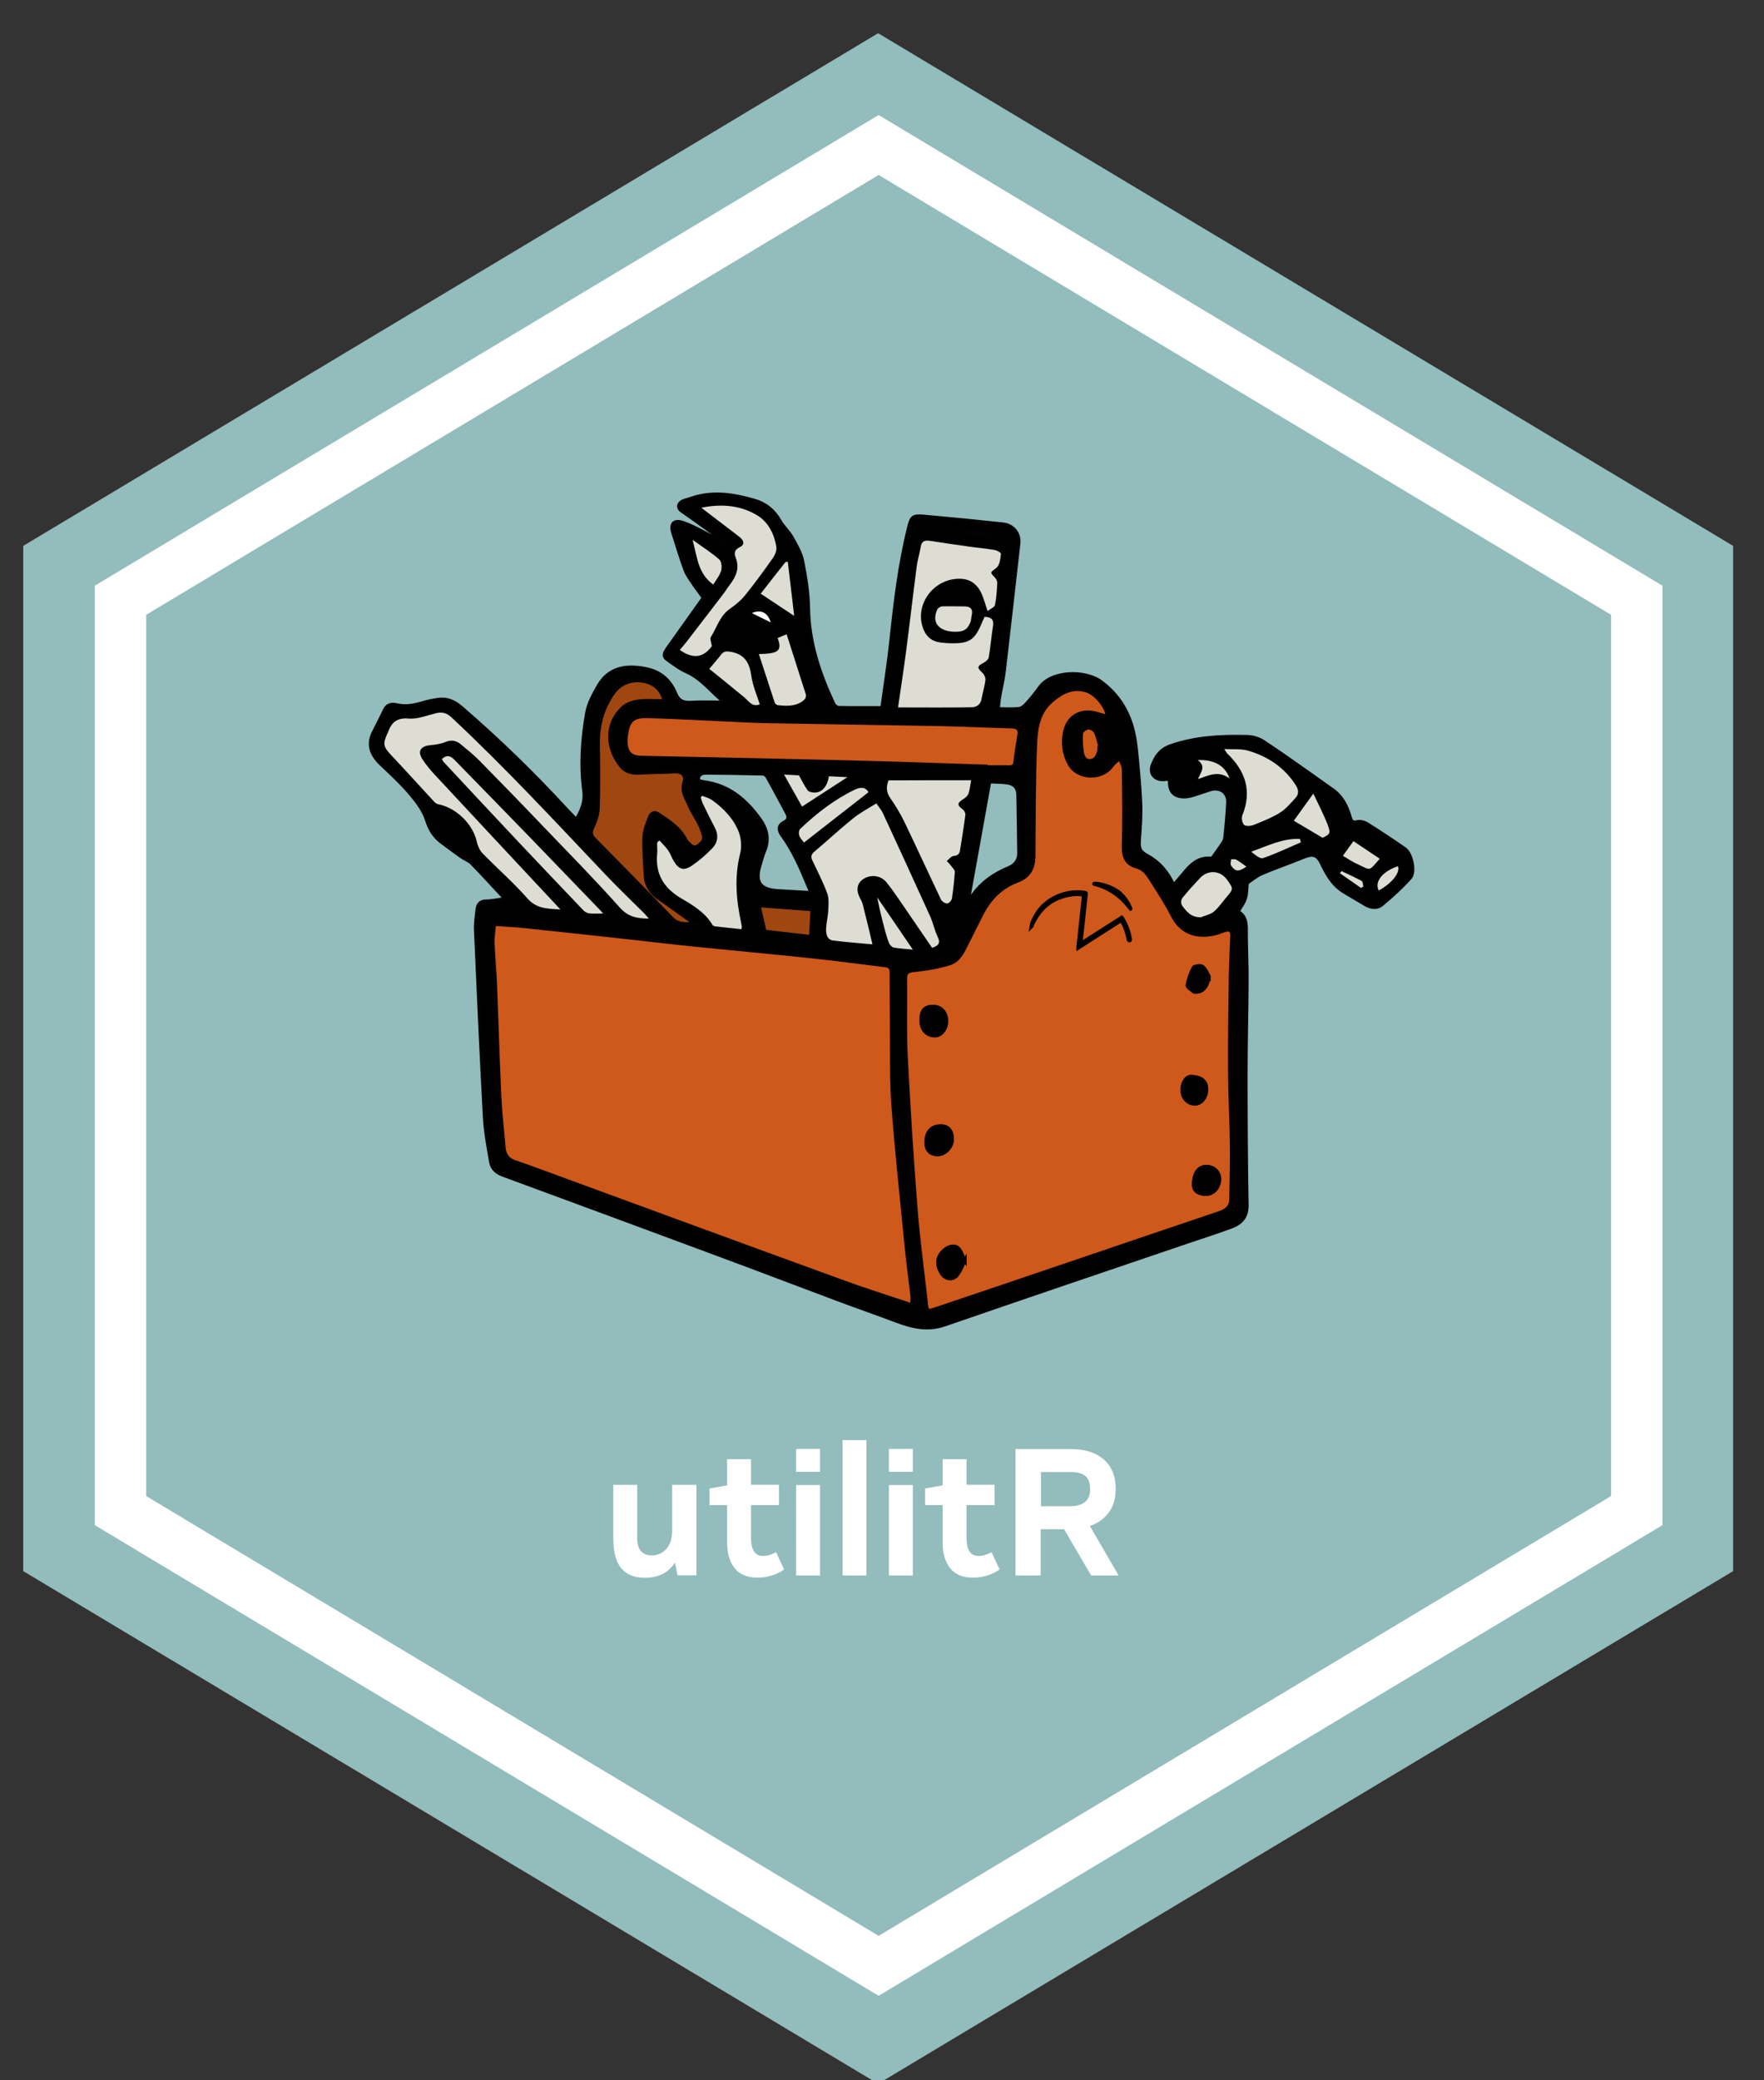 <?xml version="1.0" encoding="UTF-8" standalone="no"?>
<svg
   xmlns:dc="http://purl.org/dc/elements/1.1/"
   xmlns:cc="http://creativecommons.org/ns#"
   xmlns:rdf="http://www.w3.org/1999/02/22-rdf-syntax-ns#"
   xmlns:svg="http://www.w3.org/2000/svg"
   xmlns="http://www.w3.org/2000/svg"
   xmlns:sodipodi="http://sodipodi.sourceforge.net/DTD/sodipodi-0.dtd"
   xmlns:inkscape="http://www.inkscape.org/namespaces/inkscape"
   version="1.1"
   id="Calque_1"
   x="0px"
   y="0px"
   viewBox="0 0 137.28 161.89"
   xml:space="preserve"
   sodipodi:docname="logo-utilitR.svg"
   width="137.28"
   height="161.89"
   inkscape:version="1.0.1 (3bc2e813f5, 2020-09-07)"><rect x="0" y="0" width="137.28" height="161.89" fill="#333333" stroke="none"/><defs
   id="defs129" /><sodipodi:namedview
   pagecolor="#ffffff"
   bordercolor="#666666"
   borderopacity="1"
   objecttolerance="10"
   gridtolerance="10"
   guidetolerance="10"
   inkscape:pageopacity="0"
   inkscape:pageshadow="2"
   inkscape:window-width="1920"
   inkscape:window-height="1017"
   id="namedview127"
   showgrid="false"
   inkscape:zoom="1.4278368"
   inkscape:cx="37.127795"
   inkscape:cy="146.70211"
   inkscape:window-x="-8"
   inkscape:window-y="-8"
   inkscape:window-maximized="1"
   inkscape:current-layer="Calque_1" />
<style
   type="text/css"
   id="style2">
	.st0{fill:#93BCBC;}
	.st1{fill:none;stroke:#FFFFFF;stroke-width:4;stroke-miterlimit:10;}
	.st2{stroke:#020203;stroke-width:0.25;stroke-miterlimit:10;}
	.st3{fill:#CF581B;stroke:#020203;stroke-width:0.25;stroke-miterlimit:10;}
	.st4{fill:#DDDDD3;}
	.st5{fill:#A04611;stroke:#020203;stroke-width:0.25;stroke-miterlimit:10;}
	.st6{fill:#FFFFFF;stroke:#020203;stroke-width:0.25;stroke-miterlimit:10;}
	.st7{stroke:#000000;stroke-width:0.3;stroke-miterlimit:10;}
	.st8{stroke:#020203;stroke-width:0.2;stroke-miterlimit:10;}
	.st9{fill:none;}
	.st10{fill:#FFFFFF;}
</style>
<g
   id="g112"
   transform="translate(-225.882,-332.775)">
	<polygon
   class="st0"
   points="294.22,335.36 227.69,375.26 227.69,455.05 294.22,494.95 360.76,455.05 360.76,375.26 "
   id="polygon4" />
	<polygon
   class="st1"
   points="235.26,450.34 235.26,379.49 294.26,344.06 353.26,379.49 353.26,450.34 294.26,485.77 "
   id="polygon6" />
	<g
   id="g86">
		<path
   class="st2"
   d="m 317.21,401.64 c 0.94,-0.93 1.5,-2.25 2.99,-2.06 0.27,-0.38 0.5,-0.68 0.71,-1 0.12,-0.18 0.27,-0.37 0.29,-0.57 0.1,-0.93 0.19,-1.86 0.23,-2.8 0.03,-0.77 -0.62,-1.21 -1.38,-0.97 -0.43,0.14 -0.86,0.29 -1.3,0.43 -0.17,0.05 -0.34,0.09 -0.51,0.11 -0.96,0.08 -1.41,-0.37 -1.33,-1.34 -0.1,0 -0.2,-0.03 -0.3,-0.01 -0.81,0.13 -1.33,-0.41 -1.03,-1.16 0.25,-0.63 0.6,-1.17 1.4,-1.45 1.96,-0.68 3.96,-0.77 5.99,-0.72 0.42,0.01 0.89,0.16 1.23,0.38 1.31,0.86 2.58,1.77 3.86,2.67 0.5,0.35 0.98,0.71 1.49,1.06 0.78,0.53 1.16,1.31 1.4,2.15 0.09,0.32 0.18,0.46 0.57,0.37 0.23,-0.05 0.54,0.03 0.74,0.15 1,0.63 1.99,1.28 2.96,1.96 0.51,0.36 0.83,1.78 0.42,2.25 -0.67,0.75 -1.43,1.44 -2.21,2.09 -0.37,0.31 -0.86,0.26 -1.29,0 -0.54,-0.32 -1.08,-0.64 -1.62,-0.96 -0.91,-0.53 -1.38,-1.38 -1.8,-2.26 -0.35,-0.72 -0.7,-0.75 -1.44,-0.45 -1.05,0.43 -2.13,0.8 -3.17,1.24 -0.41,0.17 -0.76,0.47 -1.13,0.72 -0.04,0.03 -0.04,0.12 -0.05,0.19 -0.07,1.09 -0.07,1.09 -0.7,2.05 0.73,0.43 0.64,1.15 0.64,1.84 0.01,1.19 0.07,2.38 0.06,3.57 -0.01,2.43 -0.08,4.87 -0.08,7.3 0,3.39 0.02,6.77 0.08,10.16 0.01,0.9 -0.44,1.4 -1.23,1.69 -1.15,0.42 -2.32,0.8 -3.48,1.19 -6.27,2.13 -12.55,4.26 -18.81,6.42 -1.33,0.46 -2.54,0.18 -3.77,-0.29 -1.6,-0.6 -3.21,-1.16 -4.8,-1.76 -3.03,-1.13 -6.05,-2.29 -9.08,-3.41 -5.57,-2.07 -11.14,-4.13 -16.71,-6.18 -0.53,-0.19 -0.89,-0.5 -0.98,-1.03 -0.19,-1.14 -0.42,-2.28 -0.48,-3.43 -0.27,-4.87 -0.48,-9.75 -0.7,-14.63 -0.02,-0.52 0.06,-1.05 0.12,-1.58 0.05,-0.41 0.23,-0.68 0.75,-0.67 0.43,0 0.87,-0.11 1.41,-0.18 -0.17,-0.19 -0.28,-0.31 -0.39,-0.42 -0.73,-0.78 -1.45,-1.58 -2.2,-2.34 -0.22,-0.22 -0.56,-0.33 -0.82,-0.52 -0.51,-0.36 -1.01,-0.74 -1.51,-1.11 -0.61,-0.45 -0.94,-1.01 -1.17,-1.74 -0.24,-0.75 -0.77,-1.45 -1.3,-2.07 -0.68,-0.8 -1.46,-1.52 -2.23,-2.25 -0.78,-0.74 -1.11,-1.55 -0.58,-2.56 0.3,-0.57 0.58,-1.16 0.87,-1.74 0.19,-0.38 0.56,-0.42 0.91,-0.34 0.76,0.18 1.46,0.01 2.17,-0.2 0.35,-0.1 0.71,-0.17 1.08,-0.22 0.71,-0.1 1.28,0.18 1.81,0.64 2.91,2.51 5.65,5.18 8.24,8 0.21,0.23 0.43,0.44 0.68,0.7 0.43,-0.73 0.7,-1.41 0.59,-2.22 -0.27,-2.04 -0.13,-4.08 0.23,-6.09 0.13,-0.73 0.52,-1.44 0.9,-2.1 0.82,-1.41 2.15,-1.63 3.7,-1.32 1.16,0.23 1.9,0.91 2.32,1.94 0.22,0.54 0.57,0.72 1.17,0.68 0.86,-0.05 1.72,-0.01 2.6,-0.01 -0.97,-0.77 -1.71,-1.82 -2.93,-2.37 -0.54,-0.24 -1.03,-0.62 -1.52,-0.97 -0.37,-0.27 -0.16,-0.58 0.03,-0.86 0.84,-1.19 1.69,-2.38 2.54,-3.57 0.14,-0.19 0.28,-0.39 0.21,-0.43 -0.25,-0.35 -0.52,-0.69 -0.75,-1.04 -0.23,-0.34 -0.48,-0.68 -0.62,-1.05 -0.35,-0.94 -0.63,-1.91 -0.94,-2.86 -0.24,-0.72 0.05,-1.09 0.79,-0.83 0.88,0.31 1.69,0.8 2.53,1.22 0.21,0.11 0.38,0.27 0.57,0.4 0.04,-0.05 0.07,-0.09 0.11,-0.14 -1.11,-0.8 -2.22,-1.62 -3.35,-2.4 -0.26,-0.18 -0.31,-0.5 0.02,-0.71 0.21,-0.13 0.49,-0.17 0.74,-0.26 1.66,-0.58 3.31,-0.31 4.93,0.16 0.87,0.25 1.53,0.79 1.98,1.59 0.25,0.45 0.68,0.82 0.93,1.27 0.33,0.59 0.7,1.21 0.83,1.85 0.24,1.21 0.44,2.45 0.46,3.69 0.04,2.65 0.86,5.07 1.97,7.44 0.06,0.12 0.24,0.27 0.37,0.28 1.11,0.02 2.21,0.01 3.38,0.01 0.24,-1.79 0.52,-3.5 0.7,-5.22 0.31,-2.96 0.66,-5.91 1.38,-8.81 0.21,-0.86 0.33,-0.94 1.24,-0.86 2.03,0.18 4.07,0.38 6.1,0.6 0.79,0.08 1.31,0.75 1.23,1.49 -0.38,3.33 -0.75,6.66 -1.14,9.99 -0.08,0.67 -0.25,1.34 -0.36,2.01 -0.05,0.26 -0.06,0.53 -0.1,0.89 0.58,0 1.11,0.04 1.62,-0.02 0.21,-0.02 0.43,-0.22 0.58,-0.39 0.36,-0.4 0.7,-0.81 1.01,-1.25 0.93,-1.32 3.57,-1.36 4.8,-0.44 1.74,1.29 2.49,3.04 2.71,5.05 0.16,1.45 0.29,2.91 0.36,4.37 0.04,0.95 -0.03,1.9 -0.1,2.85 -0.05,0.68 0.02,0.93 0.63,1.26 0.91,0.5 1.57,1.25 2.03,2.27 z m -5.17,-13.12 c 0.02,-0.6 -0.79,-1.67 -1.54,-1.93 -1.09,-0.38 -1.96,0.07 -2.74,0.73 -1.05,0.88 -1.25,2.13 -1.3,3.33 -0.12,2.92 -0.11,5.84 -0.13,8.76 -0.01,0.93 -0.33,1.6 -1.29,1.96 -1.28,0.48 -2.15,1.39 -2.75,2.56 -0.39,0.76 -0.77,1.53 -1.15,2.29 -0.32,0.64 -0.63,1.35 -1.37,1.58 -0.88,0.27 -1.81,0.43 -2.73,0.52 -0.52,0.05 -0.7,0.16 -0.7,0.67 0.03,1.99 -0.05,3.98 0.05,5.97 0.2,3.95 0.45,7.9 0.76,11.85 0.19,2.45 0.53,4.89 0.8,7.34 0.08,0.73 0.07,0.74 0.81,0.48 3.56,-1.2 7.12,-2.41 10.68,-3.61 3.77,-1.28 7.54,-2.57 11.32,-3.84 0.54,-0.18 0.89,-0.46 0.9,-1.04 0.02,-1.39 0.07,-2.79 0.05,-4.18 -0.02,-1.87 -0.13,-3.74 -0.14,-5.61 -0.02,-2.45 0.02,-4.9 0.05,-7.34 0.02,-1.13 0.07,-2.27 0.12,-3.4 0.02,-0.37 -0.14,-0.51 -0.51,-0.41 -0.18,0.05 -0.36,0.13 -0.54,0.19 -1.41,0.43 -2.82,0.19 -3.58,-1.33 -0.48,-0.95 -1.06,-1.85 -1.64,-2.75 -0.27,-0.43 -0.54,-0.88 -1.13,-1.04 -0.8,-0.22 -1.07,-0.76 -1.04,-1.57 0.05,-2.01 0.03,-4.02 0,-6.02 0,-0.29 -0.19,-0.57 -0.29,-0.86 -0.2,0.19 -0.43,0.35 -0.59,0.57 -0.78,1.11 -2.67,1.05 -3.33,-0.12 -0.41,-0.73 -0.52,-1.52 -0.4,-2.32 0.15,-1.05 0.81,-1.7 1.81,-1.74 0.52,-0.04 1.04,0.19 1.54,0.31 z m -15.21,45.81 c 0.01,-0.25 0.04,-0.4 0.03,-0.55 -0.15,-1.35 -0.34,-2.7 -0.47,-4.05 -0.36,-3.61 -0.74,-7.23 -1.02,-10.85 -0.14,-1.86 -0.1,-3.74 -0.12,-5.61 -0.02,-1.56 -0.01,-3.13 -0.02,-4.69 0,-0.29 0,-0.58 -0.43,-0.63 -1.99,-0.23 -3.98,-0.5 -5.97,-0.72 -2.95,-0.31 -5.91,-0.58 -8.87,-0.88 -1.96,-0.2 -3.91,-0.44 -5.87,-0.65 -2.48,-0.27 -4.96,-0.54 -7.45,-0.8 -0.75,-0.08 -1.49,-0.11 -2.29,-0.17 -0.04,0.56 -0.13,1.03 -0.11,1.5 0.04,1.09 0.15,2.17 0.19,3.26 0.12,2.92 0.21,5.84 0.34,8.77 0.06,1.27 0.21,2.54 0.32,3.81 0.04,0.54 0.27,0.94 0.82,1.13 0.53,0.18 1.05,0.37 1.58,0.56 7.99,2.93 15.98,5.86 23.97,8.78 1.75,0.62 3.52,1.17 5.37,1.79 z m 5.8,-41.92 c 0,0.02 0,0.03 0,0.05 0.58,0 1.16,-0.01 1.74,0 0.29,0.01 0.46,-0.05 0.5,-0.37 0.08,-0.71 0.19,-1.41 0.31,-2.11 0.08,-0.47 -0.12,-0.62 -0.6,-0.64 -1.85,-0.04 -3.69,-0.14 -5.54,-0.18 -4.38,-0.09 -8.77,-0.15 -13.15,-0.22 -0.84,-0.01 -1.68,-0.06 -2.52,-0.09 -2.32,-0.1 -4.64,-0.23 -6.96,-0.31 -1.29,-0.04 -1.63,0.28 -1.79,1.53 -0.03,0.2 -0.03,0.41 -0.01,0.61 0.07,0.73 0.43,1.02 1.19,1.04 5.79,0.13 11.59,0.25 17.38,0.39 3.15,0.08 6.3,0.2 9.45,0.3 z m -0.13,-11.63 c -0.04,0.11 -0.08,0.21 -0.11,0.3 -0.61,1.54 -1.02,1.8 -2.71,1.74 -0.21,-0.01 -0.42,-0.03 -0.63,-0.06 -0.56,-0.08 -0.97,-0.38 -1.21,-0.88 -0.86,-1.82 0.54,-3.98 2.6,-4.07 0.88,-0.04 1.46,0.34 1.81,1.05 0.21,0.42 0.32,0.89 0.52,1.46 0.21,-0.17 0.53,-0.28 0.57,-0.46 0.12,-0.56 0.15,-1.15 0.18,-1.72 0.01,-0.13 -0.07,-0.3 -0.16,-0.4 -0.45,-0.47 -0.39,-0.4 0.1,-0.79 0.26,-0.21 0.29,-0.7 0.35,-1.08 0.01,-0.08 -0.31,-0.27 -0.49,-0.3 -0.68,-0.11 -1.36,-0.17 -2.04,-0.27 -0.99,-0.14 -1.98,-0.29 -2.98,-0.44 -0.38,-0.06 -0.65,0.01 -0.73,0.44 -0.08,0.5 -0.25,0.99 -0.31,1.5 -0.29,2.21 -0.54,4.42 -0.83,6.63 -0.19,1.45 -0.41,2.89 -0.63,4.39 1.91,0 3.81,0.01 5.71,-0.01 0.36,-0.01 0.7,-0.18 0.78,-0.62 0.09,-0.5 0.25,-0.99 0.31,-1.5 0.02,-0.19 -0.1,-0.45 -0.25,-0.58 -0.41,-0.36 -0.4,-0.51 0.1,-0.76 0.17,-0.09 0.38,-0.27 0.41,-0.43 0.14,-0.8 0.2,-1.62 0.33,-2.43 0.05,-0.47 -0.14,-0.69 -0.69,-0.71 z m -24.94,6.54 c -0.21,-1.12 -1.29,-1.7 -2.41,-1.52 -1.12,0.18 -1.6,0.99 -2,1.77 -0.5,0.98 -0.7,2.08 -0.68,3.21 0.03,1.65 0.04,3.3 -0.01,4.95 -0.02,0.49 -0.2,1.01 -0.42,1.46 -0.19,0.39 -0.13,0.64 0.15,0.92 2,2.03 4.02,4.05 5.98,6.12 0.49,0.51 1.01,0.47 1.74,0.44 -0.26,-0.19 -0.42,-0.32 -0.58,-0.43 -0.69,-0.5 -1.38,-1 -2.08,-1.48 -0.64,-0.44 -1.07,-1 -1.11,-1.76 -0.06,-1.02 -0.14,-2.04 -0.11,-3.05 0.02,-0.53 0.23,-1.06 0.43,-1.56 0.09,-0.25 0.33,-0.48 0.67,-0.25 0.83,0.55 1.67,1.08 2.14,1.99 0.08,0.16 0.24,0.29 0.37,0.43 0.2,0.2 0.42,0.2 0.65,0.02 0.48,-0.38 0.47,-0.62 0.15,-1.4 -0.24,-0.59 -0.65,-1.11 -0.89,-1.7 -0.23,-0.56 -0.64,-1.06 -0.4,-1.8 0.16,-0.49 -0.11,-0.86 -0.74,-0.82 -0.91,0.06 -1.83,0.05 -2.74,0.1 -0.58,0.03 -1.08,-0.08 -1.45,-0.55 -1.11,-1.39 -1.23,-3.24 0.17,-4.56 0.3,-0.28 0.79,-0.44 1.21,-0.49 0.61,-0.1 1.27,-0.04 1.96,-0.04 z m -1.18,16.95 c -0.18,-0.19 -0.26,-0.29 -0.36,-0.39 -1,-1 -2.04,-1.98 -3.01,-3.01 -3.94,-4.15 -7.82,-8.35 -12.02,-12.27 -0.36,-0.34 -0.7,-0.44 -1.18,-0.32 -0.71,0.17 -1.45,0.47 -2.15,0.42 -0.96,-0.08 -1.36,0.34 -1.61,1.09 -0.01,0.03 -0.03,0.06 -0.05,0.09 -0.36,0.81 -0.3,1.02 0.32,1.68 1.12,1.19 2.22,2.41 3.33,3.61 0.09,0.09 0.21,0.18 0.33,0.2 1.39,0.27 2.69,1.54 2.98,2.88 0.07,0.33 0.22,0.69 0.45,0.93 1.16,1.19 2.42,2.29 3.51,3.53 0.7,0.8 1.55,0.77 2.55,0.85 -0.14,-0.16 -0.22,-0.25 -0.3,-0.33 -3.09,-3.31 -6.18,-6.61 -9.26,-9.93 -0.43,-0.47 -0.86,-0.95 -1.2,-1.48 -0.37,-0.59 -0.09,-0.98 0.63,-1.05 0.4,-0.04 0.81,-0.09 1.17,-0.24 0.47,-0.2 0.85,-0.13 1.21,0.17 0.48,0.4 0.98,0.79 1.41,1.23 1.64,1.66 3.26,3.34 4.88,5.03 2.05,2.13 4.12,4.24 6.09,6.45 0.65,0.71 1.33,0.85 2.28,0.86 z m 17.4,2 c -0.23,-0.95 -0.42,-1.77 -0.63,-2.59 -0.08,-0.31 -0.14,-0.64 -0.29,-0.91 -0.36,-0.63 -0.32,-1.19 0.16,-1.55 0.57,-0.42 1.4,-0.34 1.84,0.21 0.39,0.48 0.74,1 1.09,1.5 0.83,1.19 1.64,2.39 2.47,3.61 0.43,-0.14 0.69,-0.32 0.44,-0.84 -0.25,-0.52 -0.36,-1.1 -0.6,-1.63 -1.21,-2.68 -2.44,-5.34 -3.67,-8.01 -0.11,-0.24 -0.3,-0.45 -0.51,-0.76 -0.63,0.4 -1.27,0.73 -1.81,1.17 -1.02,0.83 -1.98,1.73 -2.99,2.57 -0.28,0.24 -0.31,0.43 -0.16,0.74 0.41,0.83 0.83,1.65 1.14,2.52 0.15,0.4 0.1,0.88 0.08,1.33 -0.03,0.51 -0.17,1.01 -0.17,1.51 0,0.34 0.08,0.77 0.54,0.83 1,0.13 1.99,0.2 3.07,0.3 z m 7.68,-12.77 c -2.18,0 -4.3,0 -6.42,0 -0.21,0.51 -0.17,0.92 0.12,1.35 0.4,0.6 0.79,1.21 1.1,1.85 0.97,2.02 1.9,4.05 2.86,6.07 0.07,0.15 0.31,0.31 0.48,0.31 0.13,0 0.34,-0.23 0.37,-0.38 0.11,-0.69 0.19,-1.38 0.23,-2.08 0.01,-0.14 -0.15,-0.29 -0.26,-0.43 -0.11,-0.15 -0.25,-0.28 -0.37,-0.42 0.18,-0.14 0.35,-0.37 0.54,-0.39 0.34,-0.04 0.45,-0.2 0.5,-0.47 0.14,-0.91 0.29,-1.81 0.41,-2.72 0.02,-0.14 -0.09,-0.35 -0.21,-0.44 -0.45,-0.32 -0.44,-0.49 0.06,-0.8 0.16,-0.1 0.33,-0.26 0.39,-0.42 0.1,-0.31 0.13,-0.65 0.2,-1.03 z m -24.25,4.69 c -0.05,0.04 -0.1,0.07 -0.15,0.11 -0.01,0.05 -0.04,0.1 -0.04,0.15 0,0.24 0.03,0.48 0.01,0.71 -0.17,1.59 0.47,2.72 1.9,3.55 0.9,0.52 1.84,1.08 2.39,2.04 0.03,0.06 0.14,0.11 0.22,0.12 0.67,0.08 1.35,0.15 2.04,0.22 0.02,-0.09 0.03,-0.14 0.03,-0.19 -0.01,-0.12 -0.03,-0.24 -0.06,-0.35 -0.38,-1.78 -0.52,-3.54 -0.07,-5.34 0.13,-0.52 0.09,-1.14 -0.09,-1.64 -0.38,-1.04 -1.15,-1.85 -2.07,-2.51 -0.23,-0.16 -0.53,-0.23 -0.8,-0.35 -0.03,0.05 -0.07,0.09 -0.1,0.14 0.05,0.16 0.09,0.32 0.16,0.47 0.3,0.61 0.59,1.22 0.91,1.82 0.33,0.61 0.27,1.2 -0.2,1.68 -0.47,0.48 -0.99,0.93 -1.54,1.31 -0.65,0.45 -1.05,0.32 -1.44,-0.35 -0.15,-0.27 -0.25,-0.57 -0.43,-0.82 -0.2,-0.27 -0.45,-0.51 -0.67,-0.77 z m 11.78,4.06 c -0.09,-0.23 -0.15,-0.38 -0.22,-0.53 -0.57,-1.37 -1.15,-2.73 -2.04,-3.95 -0.27,-0.37 -0.3,-0.76 0.16,-0.99 0.41,-0.21 0.37,-0.45 0.19,-0.78 -0.5,-0.92 -0.98,-1.84 -1.49,-2.75 -0.06,-0.11 -0.22,-0.24 -0.34,-0.24 -1.48,-0.04 -2.96,-0.06 -4.43,-0.07 -0.34,0 -0.62,0.14 -0.59,0.58 0.14,0.03 0.27,0.08 0.4,0.1 2.01,0.25 3.36,1.44 4.44,2.97 0.5,0.72 0.68,1.51 0.33,2.36 -0.16,0.39 -0.27,0.81 -0.39,1.21 -0.38,1.29 0.04,1.86 1.42,1.94 0.82,0.05 1.62,0.1 2.56,0.15 z m -8.53,-29.96 c 1.05,0.8 1.99,1.51 2.92,2.23 0.43,0.33 0.48,0.64 0.07,0.84 -0.44,0.21 -0.44,0.5 -0.31,0.83 0.31,0.78 0.04,1.42 -0.42,2.04 -0.21,0.28 -0.39,0.57 -0.6,0.84 -0.43,0.58 -0.88,1.15 -1.32,1.72 -0.51,0.66 -1.02,1.33 -1.53,1.99 -0.15,0.2 -0.32,0.39 -0.48,0.58 1.04,0.73 1.84,0.6 2.49,-0.3 -0.04,-0.28 -0.18,-0.57 -0.08,-0.71 0.48,-0.73 0.69,-1.64 1.48,-2.19 0.44,-0.31 0.87,-0.66 1.2,-1.07 0.75,-0.92 1.45,-1.89 2.13,-2.86 0.18,-0.25 0.33,-0.61 0.29,-0.89 -0.15,-0.97 -0.62,-1.91 -1.43,-2.42 -1.27,-0.78 -2.75,-0.97 -4.41,-0.63 z m 20.83,30.27 c 0.06,0.02 0.11,0.03 0.17,0.05 0.72,-1.09 1.73,-1.81 2.94,-2.31 0.48,-0.2 0.78,-0.6 0.77,-1.13 -0.01,-1.51 -0.05,-3.03 -0.07,-4.54 -0.01,-0.56 -0.31,-0.86 -0.85,-0.93 -0.44,-0.06 -0.89,-0.05 -1.35,-0.08 -0.54,3.02 -1.08,5.98 -1.61,8.94 z m 19.87,-11.49 c 0.15,0.22 0.18,0.29 0.22,0.33 1.43,1.37 1.95,2.93 1.19,4.81 -0.09,0.21 -0.02,0.59 0.13,0.75 0.12,0.12 0.52,0.1 0.74,0.01 0.7,-0.28 1.41,-0.56 2.04,-0.95 0.47,-0.29 0.84,-0.74 1.22,-1.15 0.26,-0.28 0.25,-0.62 0.05,-0.95 -0.86,-1.39 -2.15,-2.26 -3.73,-2.73 -0.54,-0.15 -1.15,-0.08 -1.86,-0.12 z m -48.34,12.8 c -0.14,-0.16 -0.21,-0.25 -0.29,-0.33 -1.79,-1.86 -3.57,-3.71 -5.36,-5.56 -1.96,-2.02 -3.94,-4.03 -5.9,-6.06 -0.32,-0.33 -0.62,-0.42 -0.99,-0.07 0.05,0.08 0.09,0.18 0.16,0.25 1.92,2.06 3.84,4.12 5.77,6.17 1.68,1.78 3.37,3.56 5.06,5.33 0.12,0.12 0.3,0.24 0.47,0.26 0.32,0.04 0.65,0.01 1.08,0.01 z m 12.12,-20.19 c 0.42,1.3 0.82,2.53 1.23,3.77 0.03,0.09 0.16,0.2 0.25,0.21 0.65,0.05 1.29,0.1 1.88,-0.29 0.25,-0.17 0.36,-0.33 0.27,-0.63 -0.49,-1.51 -0.97,-3.03 -1.47,-4.6 -0.29,0.12 -0.5,0.2 -0.7,0.29 0.41,1.08 -0.06,1.21 -1.46,1.25 z m 34.41,20.48 c 0.34,-0.14 0.74,-0.22 1,-0.44 0.38,-0.32 0.67,-0.74 0.99,-1.13 0.55,-0.65 0.54,-0.66 0.06,-1.34 -0.52,-0.74 -1.47,-0.82 -2.11,-0.16 -0.49,0.5 -0.96,1.02 -1.39,1.57 -0.1,0.13 -0.11,0.44 -0.02,0.57 0.34,0.48 0.71,0.96 1.47,0.93 z m -38.27,-19.33 c 0.91,0.74 1.84,1.47 2.73,2.23 0.36,0.31 0.62,0.78 1.2,0.54 -0.22,-0.72 -0.54,-1.43 -0.65,-2.17 -0.14,-1.01 -0.48,-1.72 -1.63,-1.92 -0.33,-0.05 -0.52,-0.05 -0.72,0.21 -0.28,0.36 -0.59,0.7 -0.93,1.11 z m 4.33,20.43 c 1.23,0.14 2.41,0.28 3.56,0.41 0.04,-0.72 0.07,-1.39 0.11,-2.1 -1.37,-0.1 -2.7,-0.2 -4.13,-0.31 0.17,0.73 0.32,1.36 0.46,2 z m 8.06,-10.83 c -0.24,-0.43 -0.65,-0.41 -1.12,-0.17 -1.59,0.77 -2.94,1.84 -4.2,3.03 -0.1,0.1 -0.13,0.36 -0.07,0.51 0.07,0.21 0.25,0.39 0.37,0.55 1.68,-1.32 3.33,-2.61 5.02,-3.92 z m -8.39,-15.45 c 0.9,0.6 1.68,1.12 2.6,1.73 -0.17,-1.48 -0.33,-2.84 -0.5,-4.21 -0.06,0 -0.11,0.01 -0.17,0.01 -0.64,0.83 -1.3,1.66 -1.93,2.47 z m 14.99,2.96 c 0.77,0.04 1.11,-0.14 1.34,-0.76 0.06,-0.17 0.07,-0.36 0.1,-0.55 0.1,-0.47 -0.12,-0.66 -0.59,-0.66 -0.58,0 -1.16,-0.02 -1.73,0 -0.13,0 -0.31,0.13 -0.37,0.25 -0.44,0.96 0.06,1.65 1.25,1.72 z m 28.02,12.6 c -0.57,0.79 -1.08,1.48 -1.52,2.1 0.69,0.41 1.44,0.85 2.24,1.33 0.58,-0.29 0.65,-0.34 0.39,-1.03 -0.32,-0.81 -0.73,-1.59 -1.11,-2.4 z m -46.7,-16.27 c 0.22,-0.37 0.5,-0.7 0.61,-1.07 0.08,-0.27 0.03,-0.72 -0.15,-0.88 -0.6,-0.53 -1.3,-0.97 -2.07,-1.52 0.37,1.31 0.39,2.59 1.61,3.47 z m 10.44,14.99 c -0.44,-0.03 -0.94,-0.05 -1.44,-0.08 -0.13,0.82 -0.55,1.28 -1.13,1.27 -0.18,0 -0.44,-0.05 -0.52,-0.17 -0.25,-0.34 -0.43,-0.73 -0.68,-1.17 -0.26,-0.01 -0.65,-0.03 -1.16,-0.06 0.5,0.89 0.94,1.67 1.4,2.49 1.22,-0.78 2.38,-1.53 3.53,-2.28 z m 5.09,13.42 c -0.99,-1.44 -1.88,-2.75 -2.78,-4.07 0.17,0.87 0.39,1.73 0.61,2.58 0.09,0.33 0.17,0.66 0.31,0.97 0.06,0.15 0.22,0.33 0.36,0.35 0.45,0.09 0.91,0.11 1.5,0.17 z m 36.34,-7.07 c -0.68,-0.46 -1.34,-0.89 -2.05,-1.37 -0.28,0.39 -0.53,0.75 -0.82,1.14 0.41,0.24 0.74,0.46 1.1,0.63 1.14,0.52 0.86,0.6 1.77,-0.4 z m -21.84,-8.74 c 0.02,-0.01 0.04,-0.01 0.06,-0.02 -0.11,-0.37 -0.17,-0.76 -0.34,-1.1 -0.08,-0.17 -0.39,-0.35 -0.56,-0.33 -0.2,0.03 -0.52,0.26 -0.53,0.43 -0.05,0.49 -0.01,0.99 0.07,1.48 0.05,0.31 0.19,0.67 0.62,0.64 0.43,-0.04 0.58,-0.39 0.66,-0.75 0.02,-0.11 0.02,-0.23 0.02,-0.35 z m 15.7,7.46 c -0.03,-0.08 -0.05,-0.17 -0.08,-0.25 -1.35,-0.07 -2.53,0.54 -3.8,0.99 0.3,0.24 0.69,0.58 0.92,0.5 1.01,-0.35 1.98,-0.82 2.96,-1.24 z m -8.03,-6.4 c 0.68,0.49 0.24,0.94 0.02,1.47 0.86,-0.29 1.6,-0.69 2.46,-0.05 -0.34,-0.98 -1.19,-1.47 -2.48,-1.42 z m 15.58,8.26 c -1.21,0.41 -1.84,1.22 -1.49,1.89 1.01,-0.55 1.7,-1.4 1.49,-1.89 z m -48.63,-18.75 c -0.2,-1.13 -0.97,-1.5 -1.92,-0.95 0.64,0.32 1.24,0.61 1.92,0.95 z m 44.24,19.13 c -0.04,0.05 -0.07,0.11 -0.11,0.16 0.55,0.38 1.09,0.76 1.64,1.14 0.06,-0.04 0.12,-0.08 0.18,-0.11 -0.04,-0.15 -0.04,-0.37 -0.13,-0.43 -0.52,-0.27 -1.05,-0.5 -1.58,-0.76 z m -7.4,-0.35 c -0.28,-0.2 -0.52,-0.39 -0.79,-0.54 -0.11,-0.06 -0.27,-0.02 -0.4,-0.03 0,0.17 -0.07,0.37 0,0.49 0.33,0.48 0.59,0.5 1.19,0.08 z m -21.56,-26.09 c -0.01,0.07 -0.02,0.14 -0.03,0.21 0.57,0.07 1.14,0.14 1.71,0.22 0.01,-0.06 0.02,-0.11 0.03,-0.17 -0.57,-0.08 -1.14,-0.17 -1.71,-0.26 z"
   id="path8" />
		<path
   class="st3"
   d="m 312.04,388.52 c -0.5,-0.11 -1.02,-0.34 -1.53,-0.33 -1,0.03 -1.66,0.69 -1.81,1.74 -0.12,0.8 -0.01,1.6 0.4,2.32 0.67,1.18 2.55,1.23 3.33,0.12 0.15,-0.22 0.39,-0.38 0.59,-0.57 0.1,0.29 0.29,0.57 0.29,0.86 0.03,2.01 0.05,4.02 0,6.02 -0.02,0.81 0.25,1.35 1.04,1.57 0.59,0.16 0.85,0.61 1.13,1.04 0.57,0.9 1.16,1.8 1.64,2.75 0.76,1.51 2.18,1.76 3.58,1.33 0.18,-0.06 0.36,-0.14 0.54,-0.19 0.37,-0.1 0.52,0.04 0.51,0.41 -0.05,1.13 -0.1,2.27 -0.12,3.4 -0.03,2.45 -0.07,4.9 -0.05,7.34 0.01,1.87 0.12,3.74 0.14,5.61 0.02,1.39 -0.03,2.79 -0.05,4.18 -0.01,0.58 -0.37,0.86 -0.9,1.04 -3.78,1.27 -7.55,2.56 -11.32,3.84 -3.56,1.21 -7.12,2.41 -10.68,3.61 -0.74,0.25 -0.73,0.25 -0.81,-0.48 -0.27,-2.45 -0.61,-4.89 -0.8,-7.34 -0.31,-3.95 -0.56,-7.9 -0.76,-11.85 -0.1,-1.98 -0.02,-3.98 -0.05,-5.97 -0.01,-0.51 0.18,-0.62 0.7,-0.67 0.92,-0.09 1.85,-0.25 2.73,-0.52 0.74,-0.23 1.05,-0.94 1.37,-1.58 0.38,-0.76 0.76,-1.53 1.15,-2.29 0.6,-1.17 1.47,-2.08 2.75,-2.56 0.96,-0.36 1.28,-1.03 1.29,-1.96 0.02,-2.92 0.01,-5.84 0.13,-8.76 0.05,-1.2 0.25,-2.46 1.3,-3.33 0.78,-0.66 1.65,-1.11 2.74,-0.73 0.74,0.28 1.55,1.35 1.53,1.95 z m -11.06,42.34 c -0.22,-0.38 -0.33,-0.84 -0.62,-1.01 -0.4,-0.23 -0.84,0.03 -1.16,0.37 -0.42,0.44 -0.44,1.03 -0.06,1.65 0.29,0.47 0.87,0.58 1.22,0.15 0.26,-0.31 0.39,-0.72 0.62,-1.16 z m -3.42,-18.71 c -0.01,0.75 0.42,1.24 1.09,1.23 0.47,-0.01 0.88,-0.5 0.89,-1.09 0.02,-0.69 -0.39,-1.17 -1.01,-1.19 -0.68,-0.01 -0.96,0.3 -0.97,1.05 z m 0.39,9.49 c -0.02,0.62 0.29,0.97 0.86,0.99 0.57,0.02 1.15,-0.54 1.17,-1.15 0.03,-0.66 -0.28,-1.07 -0.83,-1.08 -0.75,-0.02 -1.18,0.43 -1.2,1.24 z m 21.79,4.08 c 0.58,0 1.04,-0.51 1.05,-1.18 0.01,-0.56 -0.45,-0.99 -1.04,-0.98 -0.62,0.01 -0.99,0.56 -0.97,1.45 0,0.45 0.36,0.71 0.96,0.71 z m 0.04,-8.16 c 0.01,-0.64 -0.4,-0.98 -1.22,-1 -0.36,-0.01 -0.68,0.45 -0.69,1 -0.01,0.63 0.4,1.11 0.96,1.13 0.52,0.03 0.94,-0.47 0.95,-1.13 z m 0.19,-8.81 c -0.16,-0.26 -0.27,-0.59 -0.51,-0.75 -0.15,-0.1 -0.64,-0.04 -0.7,0.08 -0.23,0.43 -0.4,0.91 -0.48,1.4 -0.02,0.13 0.32,0.33 0.51,0.49 0.03,0.03 0.1,0.01 0.15,0.02 0.56,0.01 0.93,-0.45 1.03,-1.24 z"
   id="path10" />
		<path
   class="st3"
   d="m 296.83,434.33 c -1.85,-0.62 -3.62,-1.17 -5.36,-1.81 -8,-2.91 -15.98,-5.85 -23.97,-8.78 -0.52,-0.19 -1.05,-0.38 -1.58,-0.56 -0.55,-0.19 -0.78,-0.59 -0.82,-1.13 -0.1,-1.27 -0.26,-2.54 -0.32,-3.81 -0.14,-2.92 -0.22,-5.84 -0.34,-8.77 -0.04,-1.09 -0.15,-2.17 -0.19,-3.26 -0.02,-0.47 0.06,-0.94 0.11,-1.5 0.79,0.06 1.54,0.09 2.29,0.17 2.48,0.26 4.97,0.53 7.45,0.8 1.96,0.21 3.91,0.45 5.87,0.65 2.96,0.3 5.91,0.57 8.87,0.88 1.99,0.21 3.98,0.48 5.97,0.72 0.43,0.05 0.43,0.34 0.43,0.63 0.01,1.56 0,3.13 0.02,4.69 0.02,1.87 -0.02,3.75 0.12,5.61 0.28,3.62 0.66,7.23 1.02,10.85 0.13,1.35 0.32,2.7 0.47,4.05 0,0.17 -0.03,0.32 -0.04,0.57 z"
   id="path12" />
		<path
   class="st3"
   d="m 302.63,392.41 c -3.15,-0.1 -6.3,-0.22 -9.45,-0.3 -5.79,-0.15 -11.59,-0.27 -17.38,-0.39 -0.76,-0.02 -1.12,-0.31 -1.19,-1.04 -0.02,-0.2 -0.02,-0.41 0.01,-0.61 0.16,-1.25 0.5,-1.57 1.79,-1.53 2.32,0.08 4.64,0.2 6.96,0.31 0.84,0.04 1.68,0.08 2.52,0.09 4.38,0.08 8.77,0.14 13.15,0.22 1.85,0.04 3.69,0.13 5.54,0.18 0.48,0.01 0.68,0.17 0.6,0.64 -0.12,0.7 -0.23,1.41 -0.31,2.11 -0.04,0.33 -0.21,0.38 -0.5,0.37 -0.58,-0.01 -1.16,0 -1.74,0 0,-0.01 0,-0.03 0,-0.05 z"
   id="path14" />
		<path
   class="st4"
   d="m 302.5,380.78 c 0.55,0.02 0.74,0.24 0.66,0.72 -0.13,0.81 -0.19,1.62 -0.33,2.43 -0.03,0.16 -0.23,0.34 -0.41,0.43 -0.5,0.25 -0.51,0.39 -0.1,0.76 0.15,0.13 0.27,0.4 0.25,0.58 -0.06,0.5 -0.22,1 -0.31,1.5 -0.08,0.44 -0.42,0.62 -0.78,0.62 -1.9,0.03 -3.8,0.01 -5.71,0.01 0.22,-1.5 0.44,-2.94 0.63,-4.39 0.29,-2.21 0.54,-4.42 0.83,-6.63 0.07,-0.5 0.23,-1 0.31,-1.5 0.07,-0.44 0.35,-0.5 0.73,-0.44 0.99,0.15 1.98,0.3 2.98,0.44 0.68,0.1 1.36,0.15 2.04,0.27 0.19,0.03 0.51,0.22 0.49,0.3 -0.05,0.38 -0.09,0.87 -0.35,1.08 -0.49,0.39 -0.54,0.32 -0.1,0.79 0.09,0.1 0.17,0.27 0.16,0.4 -0.03,0.58 -0.06,1.16 -0.18,1.72 -0.04,0.17 -0.35,0.29 -0.57,0.46 -0.2,-0.57 -0.31,-1.04 -0.52,-1.46 -0.36,-0.71 -0.93,-1.09 -1.81,-1.05 -2.06,0.09 -3.46,2.25 -2.6,4.07 0.24,0.5 0.64,0.8 1.21,0.88 0.21,0.03 0.42,0.05 0.63,0.06 1.69,0.07 2.1,-0.2 2.71,-1.74 0.06,-0.1 0.1,-0.19 0.14,-0.31 z"
   id="path16" />
		<path
   class="st5"
   d="m 277.56,387.32 c -0.69,0 -1.35,-0.06 -1.99,0.02 -0.42,0.05 -0.91,0.22 -1.21,0.49 -1.4,1.31 -1.28,3.16 -0.17,4.56 0.37,0.46 0.87,0.58 1.45,0.55 0.91,-0.05 1.83,-0.05 2.74,-0.1 0.63,-0.04 0.9,0.33 0.74,0.82 -0.24,0.74 0.17,1.24 0.4,1.8 0.24,0.59 0.65,1.11 0.89,1.7 0.33,0.79 0.34,1.02 -0.15,1.4 -0.23,0.18 -0.44,0.18 -0.65,-0.02 -0.14,-0.13 -0.29,-0.26 -0.37,-0.43 -0.47,-0.91 -1.31,-1.45 -2.14,-1.99 -0.34,-0.23 -0.57,0 -0.67,0.25 -0.19,0.51 -0.41,1.04 -0.43,1.56 -0.03,1.02 0.05,2.04 0.11,3.05 0.05,0.77 0.47,1.33 1.11,1.76 0.7,0.48 1.39,0.99 2.08,1.48 0.16,0.12 0.32,0.24 0.58,0.43 -0.72,0.04 -1.25,0.07 -1.74,-0.44 -1.97,-2.06 -3.98,-4.08 -5.98,-6.12 -0.28,-0.28 -0.34,-0.53 -0.15,-0.92 0.22,-0.45 0.4,-0.97 0.42,-1.46 0.05,-1.65 0.04,-3.3 0.01,-4.95 -0.02,-1.13 0.18,-2.23 0.68,-3.21 0.4,-0.78 0.88,-1.6 2,-1.77 1.16,-0.17 2.24,0.41 2.44,1.54 z"
   id="path18" />
		<path
   class="st4"
   d="m 276.38,404.27 c -0.95,-0.01 -1.63,-0.15 -2.26,-0.86 -1.96,-2.2 -4.04,-4.31 -6.09,-6.45 -1.61,-1.69 -3.24,-3.36 -4.88,-5.03 -0.44,-0.44 -0.93,-0.83 -1.41,-1.23 -0.36,-0.3 -0.74,-0.37 -1.21,-0.17 -0.36,0.15 -0.77,0.2 -1.17,0.24 -0.72,0.07 -1,0.45 -0.63,1.05 0.33,0.53 0.76,1.02 1.2,1.48 3.08,3.32 6.17,6.62 9.26,9.93 0.08,0.08 0.15,0.17 0.3,0.33 -1,-0.07 -1.84,-0.05 -2.55,-0.85 -1.09,-1.24 -2.35,-2.34 -3.51,-3.53 -0.23,-0.24 -0.38,-0.6 -0.45,-0.93 -0.3,-1.34 -1.6,-2.61 -2.98,-2.88 -0.12,-0.02 -0.25,-0.11 -0.33,-0.2 -1.11,-1.2 -2.21,-2.42 -3.33,-3.61 -0.62,-0.66 -0.68,-0.86 -0.32,-1.68 0.01,-0.03 0.04,-0.06 0.05,-0.09 0.26,-0.75 0.65,-1.17 1.61,-1.09 0.7,0.06 1.44,-0.25 2.15,-0.42 0.47,-0.11 0.81,-0.02 1.18,0.32 4.2,3.92 8.08,8.12 12.02,12.27 0.97,1.03 2.01,2.01 3.01,3.01 0.08,0.1 0.17,0.2 0.34,0.39 z"
   id="path20" />
		<path
   class="st4"
   d="m 293.78,406.27 c -1.08,-0.1 -2.08,-0.17 -3.07,-0.3 -0.46,-0.06 -0.54,-0.49 -0.54,-0.83 0,-0.5 0.15,-1.01 0.17,-1.51 0.02,-0.44 0.07,-0.93 -0.08,-1.33 -0.32,-0.86 -0.74,-1.69 -1.14,-2.52 -0.15,-0.31 -0.13,-0.5 0.16,-0.74 1.01,-0.85 1.97,-1.75 2.99,-2.57 0.54,-0.44 1.18,-0.77 1.81,-1.17 0.21,0.31 0.4,0.52 0.51,0.76 1.23,2.67 2.46,5.33 3.67,8.01 0.24,0.53 0.35,1.11 0.6,1.63 0.25,0.52 -0.01,0.7 -0.44,0.84 -0.83,-1.21 -1.65,-2.41 -2.47,-3.61 -0.35,-0.51 -0.7,-1.02 -1.09,-1.5 -0.45,-0.55 -1.27,-0.62 -1.84,-0.21 -0.49,0.36 -0.52,0.92 -0.16,1.55 0.16,0.27 0.22,0.6 0.29,0.91 0.21,0.82 0.41,1.64 0.63,2.59 z"
   id="path22" />
		<path
   class="st4"
   d="m 301.46,393.5 c -0.07,0.38 -0.1,0.72 -0.21,1.04 -0.06,0.17 -0.23,0.32 -0.39,0.42 -0.5,0.31 -0.51,0.48 -0.06,0.8 0.12,0.09 0.23,0.3 0.21,0.44 -0.12,0.91 -0.27,1.82 -0.41,2.72 -0.04,0.28 -0.15,0.44 -0.5,0.47 -0.19,0.02 -0.36,0.25 -0.54,0.39 0.13,0.14 0.26,0.27 0.37,0.42 0.1,0.13 0.26,0.29 0.26,0.43 -0.05,0.69 -0.12,1.39 -0.23,2.08 -0.02,0.15 -0.24,0.38 -0.37,0.38 -0.16,0 -0.41,-0.16 -0.48,-0.31 -0.96,-2.02 -1.89,-4.05 -2.86,-6.07 -0.31,-0.64 -0.7,-1.26 -1.1,-1.85 -0.29,-0.43 -0.32,-0.84 -0.12,-1.35 2.13,-0.01 4.25,-0.01 6.43,-0.01 z"
   id="path24" />
		<path
   class="st4"
   d="m 277.21,398.19 c 0.23,0.26 0.48,0.5 0.67,0.77 0.17,0.25 0.27,0.55 0.43,0.82 0.39,0.67 0.79,0.8 1.44,0.35 0.56,-0.38 1.07,-0.83 1.54,-1.31 0.48,-0.49 0.53,-1.07 0.2,-1.68 -0.32,-0.6 -0.61,-1.21 -0.91,-1.82 -0.07,-0.15 -0.11,-0.31 -0.16,-0.47 0.03,-0.05 0.07,-0.09 0.1,-0.14 0.27,0.11 0.57,0.18 0.8,0.35 0.91,0.66 1.68,1.47 2.07,2.51 0.18,0.5 0.22,1.13 0.09,1.64 -0.45,1.8 -0.31,3.56 0.07,5.34 0.03,0.12 0.04,0.23 0.06,0.35 0.01,0.05 -0.01,0.09 -0.03,0.19 -0.68,-0.07 -1.36,-0.14 -2.04,-0.22 -0.08,-0.01 -0.18,-0.06 -0.22,-0.12 -0.55,-0.95 -1.49,-1.51 -2.39,-2.04 -1.43,-0.83 -2.07,-1.96 -1.9,-3.55 0.02,-0.23 -0.01,-0.48 -0.01,-0.71 0,-0.05 0.02,-0.1 0.04,-0.15 0.04,-0.03 0.1,-0.07 0.15,-0.11 z"
   id="path26" />
		<path
   class="st4"
   d="m 280.46,372.29 c 1.66,-0.34 3.14,-0.16 4.41,0.63 0.81,0.51 1.28,1.45 1.43,2.42 0.04,0.28 -0.11,0.64 -0.29,0.89 -0.68,0.97 -1.38,1.93 -2.13,2.86 -0.33,0.41 -0.76,0.76 -1.2,1.07 -0.79,0.55 -1,1.45 -1.48,2.19 -0.09,0.14 0.04,0.43 0.08,0.71 -0.65,0.9 -1.45,1.03 -2.49,0.3 0.16,-0.2 0.32,-0.38 0.48,-0.58 0.51,-0.66 1.02,-1.33 1.53,-1.99 0.44,-0.57 0.88,-1.14 1.32,-1.72 0.21,-0.27 0.39,-0.57 0.6,-0.84 0.46,-0.62 0.73,-1.26 0.42,-2.04 -0.13,-0.33 -0.13,-0.62 0.31,-0.83 0.41,-0.19 0.36,-0.51 -0.07,-0.84 -0.93,-0.71 -1.87,-1.43 -2.92,-2.23 z"
   id="path28" />
		<path
   class="st4"
   d="m 321.16,391.07 c 0.72,0.04 1.33,-0.03 1.86,0.13 1.57,0.46 2.86,1.34 3.73,2.73 0.2,0.32 0.22,0.66 -0.05,0.95 -0.38,0.41 -0.75,0.86 -1.22,1.15 -0.63,0.39 -1.34,0.67 -2.04,0.95 -0.22,0.09 -0.62,0.11 -0.74,-0.01 -0.15,-0.15 -0.22,-0.53 -0.13,-0.75 0.76,-1.88 0.24,-3.45 -1.19,-4.81 -0.05,-0.05 -0.07,-0.12 -0.22,-0.34 z"
   id="path30" />
		<path
   class="st4"
   d="m 272.82,403.87 c -0.42,0 -0.76,0.03 -1.09,-0.01 -0.17,-0.02 -0.35,-0.13 -0.47,-0.26 -1.69,-1.77 -3.38,-3.55 -5.06,-5.33 -1.93,-2.05 -3.85,-4.11 -5.77,-6.17 -0.07,-0.07 -0.11,-0.17 -0.16,-0.25 0.38,-0.35 0.67,-0.26 0.99,0.07 1.96,2.02 3.94,4.03 5.9,6.06 1.79,1.85 3.57,3.71 5.36,5.56 0.09,0.09 0.16,0.18 0.3,0.33 z"
   id="path32" />
		<path
   class="st4"
   d="m 284.94,383.68 c 1.4,-0.04 1.87,-0.17 1.46,-1.25 0.2,-0.08 0.41,-0.17 0.7,-0.29 0.5,1.56 0.98,3.08 1.47,4.6 0.1,0.29 -0.02,0.46 -0.27,0.63 -0.58,0.4 -1.23,0.35 -1.88,0.29 -0.09,-0.01 -0.22,-0.12 -0.25,-0.21 -0.41,-1.24 -0.81,-2.47 -1.23,-3.77 z"
   id="path34" />
		<path
   class="st4"
   d="m 319.35,404.16 c -0.77,0.03 -1.14,-0.45 -1.48,-0.92 -0.09,-0.13 -0.08,-0.45 0.02,-0.57 0.44,-0.54 0.91,-1.06 1.39,-1.57 0.64,-0.66 1.59,-0.58 2.11,0.16 0.48,0.68 0.49,0.69 -0.06,1.34 -0.32,0.38 -0.61,0.81 -0.99,1.13 -0.25,0.21 -0.65,0.29 -0.99,0.43 z"
   id="path36" />
		<path
   class="st4"
   d="m 281.08,384.83 c 0.34,-0.41 0.65,-0.75 0.93,-1.12 0.2,-0.25 0.39,-0.26 0.72,-0.21 1.15,0.19 1.49,0.91 1.63,1.92 0.11,0.74 0.42,1.45 0.65,2.17 -0.58,0.24 -0.84,-0.23 -1.2,-0.54 -0.9,-0.75 -1.82,-1.48 -2.73,-2.22 z"
   id="path38" />
		<path
   class="st5"
   d="m 285.41,405.26 c -0.15,-0.64 -0.29,-1.28 -0.46,-2 1.42,0.11 2.76,0.21 4.13,0.31 -0.04,0.71 -0.07,1.38 -0.11,2.1 -1.15,-0.13 -2.32,-0.27 -3.56,-0.41 z"
   id="path40" />
		<path
   class="st4"
   d="m 293.47,394.43 c -1.69,1.32 -3.33,2.6 -5.02,3.92 -0.12,-0.17 -0.3,-0.34 -0.37,-0.55 -0.05,-0.15 -0.03,-0.41 0.07,-0.51 1.26,-1.19 2.61,-2.26 4.2,-3.03 0.47,-0.24 0.88,-0.26 1.12,0.17 z"
   id="path42" />
		<path
   class="st4"
   d="m 285.08,378.98 c 0.63,-0.81 1.28,-1.64 1.94,-2.47 0.06,0 0.11,-0.01 0.17,-0.01 0.16,1.37 0.32,2.73 0.5,4.21 -0.93,-0.61 -1.71,-1.13 -2.61,-1.73 z"
   id="path44" />
		<path
   class="st4"
   d="m 300.07,381.94 c -1.18,-0.07 -1.69,-0.76 -1.25,-1.72 0.05,-0.12 0.24,-0.24 0.37,-0.25 0.58,-0.02 1.15,0 1.73,0 0.47,0 0.69,0.19 0.59,0.66 -0.04,0.18 -0.04,0.37 -0.1,0.55 -0.23,0.61 -0.57,0.8 -1.34,0.76 z"
   id="path46" />
		<path
   class="st4"
   d="m 328.09,394.54 c 0.38,0.81 0.79,1.59 1.11,2.41 0.26,0.69 0.19,0.74 -0.39,1.03 -0.81,-0.48 -1.55,-0.92 -2.24,-1.33 0.44,-0.62 0.95,-1.32 1.52,-2.11 z"
   id="path48" />
		<path
   class="st4"
   d="m 281.39,378.27 c -1.22,-0.88 -1.24,-2.16 -1.61,-3.48 0.77,0.55 1.46,0.99 2.07,1.52 0.19,0.16 0.23,0.61 0.15,0.88 -0.11,0.39 -0.39,0.72 -0.61,1.08 z"
   id="path50" />
		<path
   class="st4"
   d="m 291.83,393.26 c -1.16,0.75 -2.31,1.5 -3.53,2.29 -0.46,-0.82 -0.9,-1.6 -1.4,-2.49 0.5,0.03 0.89,0.04 1.16,0.06 0.25,0.44 0.43,0.83 0.68,1.17 0.09,0.12 0.34,0.16 0.52,0.17 0.58,0.01 1,-0.45 1.13,-1.27 0.5,0.02 1.01,0.05 1.44,0.07 z"
   id="path52" />
		<path
   class="st4"
   d="m 296.92,406.68 c -0.59,-0.06 -1.05,-0.08 -1.49,-0.16 -0.14,-0.03 -0.3,-0.21 -0.36,-0.35 -0.13,-0.31 -0.22,-0.64 -0.31,-0.97 -0.23,-0.85 -0.44,-1.7 -0.61,-2.58 0.89,1.3 1.79,2.61 2.77,4.06 z"
   id="path54" />
		<path
   class="st4"
   d="m 333.26,399.61 c -0.9,1 -0.63,0.93 -1.77,0.4 -0.36,-0.16 -0.69,-0.39 -1.1,-0.63 0.29,-0.4 0.54,-0.75 0.82,-1.14 0.71,0.47 1.36,0.91 2.05,1.37 z"
   id="path56" />
		<path
   class="st3"
   d="m 311.42,390.87 c -0.01,0.12 0,0.24 -0.03,0.35 -0.09,0.36 -0.23,0.72 -0.66,0.75 -0.42,0.04 -0.57,-0.33 -0.62,-0.64 -0.07,-0.49 -0.11,-0.99 -0.07,-1.48 0.02,-0.17 0.33,-0.4 0.53,-0.43 0.17,-0.02 0.48,0.16 0.56,0.33 0.17,0.34 0.23,0.73 0.34,1.1 -0.01,0.01 -0.03,0.02 -0.05,0.02 z"
   id="path58" />
		<path
   class="st4"
   d="m 327.12,398.33 c -0.98,0.42 -1.95,0.89 -2.95,1.23 -0.23,0.08 -0.62,-0.26 -0.92,-0.5 1.26,-0.44 2.45,-1.06 3.8,-0.99 0.02,0.09 0.04,0.18 0.07,0.26 z"
   id="path60" />
		<path
   class="st4"
   d="m 319.09,391.93 c 1.29,-0.05 2.14,0.44 2.48,1.43 -0.86,-0.64 -1.61,-0.24 -2.46,0.05 0.22,-0.54 0.66,-0.99 -0.02,-1.48 z"
   id="path62" />
		<path
   class="st4"
   d="m 334.67,400.19 c 0.21,0.49 -0.48,1.34 -1.49,1.89 -0.35,-0.67 0.28,-1.48 1.49,-1.89 z"
   id="path64" />
		<path
   class="st6"
   d="m 286.04,381.44 c -0.68,-0.33 -1.28,-0.63 -1.92,-0.95 0.95,-0.55 1.72,-0.18 1.92,0.95 z"
   id="path66" />
		<path
   class="st4"
   d="m 330.28,400.57 c 0.53,0.25 1.06,0.49 1.57,0.77 0.1,0.05 0.09,0.28 0.13,0.43 -0.06,0.04 -0.12,0.08 -0.18,0.11 -0.55,-0.38 -1.09,-0.76 -1.64,-1.14 0.05,-0.06 0.08,-0.11 0.12,-0.17 z"
   id="path68" />
		<path
   class="st4"
   d="m 322.88,400.22 c -0.6,0.42 -0.86,0.4 -1.19,-0.08 -0.08,-0.11 -0.01,-0.32 0,-0.49 0.14,0.01 0.3,-0.03 0.4,0.03 0.26,0.15 0.5,0.34 0.79,0.54 z"
   id="path70" />
		<path
   class="st6"
   d="m 301.32,374.13 c 0.57,0.09 1.14,0.17 1.71,0.26 -0.01,0.06 -0.02,0.11 -0.03,0.17 -0.57,-0.07 -1.14,-0.14 -1.71,-0.22 0.02,-0.06 0.02,-0.13 0.03,-0.21 z"
   id="path72" />
		<path
   class="st2"
   d="m 300.98,430.86 c -0.23,0.44 -0.35,0.86 -0.61,1.16 -0.36,0.42 -0.94,0.31 -1.22,-0.15 -0.38,-0.62 -0.36,-1.2 0.06,-1.65 0.32,-0.33 0.75,-0.6 1.16,-0.37 0.28,0.17 0.39,0.63 0.61,1.01 z"
   id="path74" />
		<path
   class="st2"
   d="m 297.56,412.15 c 0.01,-0.75 0.29,-1.05 0.97,-1.04 0.62,0.01 1.04,0.5 1.01,1.19 -0.02,0.59 -0.42,1.08 -0.89,1.09 -0.66,0 -1.09,-0.49 -1.09,-1.24 z"
   id="path76" />
		<path
   class="st2"
   d="m 297.95,421.64 c 0.02,-0.81 0.45,-1.26 1.21,-1.23 0.54,0.02 0.85,0.42 0.83,1.08 -0.02,0.61 -0.6,1.17 -1.17,1.15 -0.58,-0.03 -0.88,-0.38 -0.87,-1 z"
   id="path78" />
		<path
   class="st2"
   d="m 319.74,425.72 c -0.59,0 -0.96,-0.26 -0.97,-0.71 -0.02,-0.89 0.35,-1.44 0.97,-1.45 0.59,-0.01 1.05,0.42 1.04,0.98 0,0.67 -0.46,1.18 -1.04,1.18 z"
   id="path80" />
		<path
   class="st2"
   d="m 319.78,417.56 c -0.01,0.65 -0.42,1.15 -0.94,1.13 -0.56,-0.02 -0.97,-0.51 -0.96,-1.13 0.01,-0.55 0.33,-1.01 0.69,-1 0.81,0.02 1.21,0.36 1.21,1 z"
   id="path82" />
		<path
   class="st2"
   d="m 319.97,408.75 c -0.1,0.8 -0.47,1.25 -1.03,1.23 -0.05,0 -0.12,0.01 -0.15,-0.02 -0.19,-0.16 -0.53,-0.36 -0.51,-0.49 0.08,-0.48 0.25,-0.96 0.48,-1.4 0.07,-0.12 0.55,-0.18 0.7,-0.08 0.23,0.17 0.35,0.5 0.51,0.76 z"
   id="path84" />
	</g>
	<g
   id="g92">
		<path
   class="st7"
   d="m 306.16,404.86 c 0.02,-0.12 0.04,-0.24 0.09,-0.35 0.2,-0.46 0.46,-0.87 0.8,-1.22 0.05,-0.05 0.11,-0.09 0.16,-0.14 0.03,-0.02 0.05,-0.04 0.08,-0.07 0.03,-0.02 0.05,-0.04 0.08,-0.06 0.03,-0.03 0.07,-0.05 0.1,-0.08 0.02,-0.02 0.05,-0.04 0.07,-0.05 0.03,-0.02 0.07,-0.05 0.1,-0.07 0.03,-0.02 0.07,-0.04 0.11,-0.06 0.06,-0.04 0.13,-0.07 0.19,-0.11 0.27,-0.14 0.54,-0.24 0.83,-0.32 0.51,-0.13 1.03,-0.15 1.56,-0.07 0.01,0 0.02,0 0.03,0.01 0.03,0.01 0.04,0.02 0.03,0.05 -0.13,1.25 -0.26,2.49 -0.4,3.74 -0.01,0.05 -0.01,0.1 -0.02,0.16 0,0.01 0,0.01 0,0.02 1.07,-0.68 2.14,-1.37 3.21,-2.05 0.01,0.01 0.01,0.02 0.02,0.02 0.21,0.34 0.38,0.71 0.5,1.1 0.06,0.2 0.1,0.4 0.13,0.61 0,0.02 0,0.03 -0.02,0.04 -0.06,0.02 -0.09,0 -0.1,-0.06 -0.01,-0.06 -0.02,-0.13 -0.04,-0.19 -0.09,-0.41 -0.22,-0.8 -0.43,-1.17 -0.03,-0.05 -0.06,-0.1 -0.1,-0.15 -1.12,0.71 -2.23,1.43 -3.34,2.14 0,-0.01 0,-0.02 0,-0.03 0.14,-1.35 0.29,-2.7 0.43,-4.05 0,-0.02 0,-0.03 -0.02,-0.04 -0.15,-0.03 -0.31,-0.04 -0.46,-0.05 -0.22,0 -0.44,0.02 -0.66,0.06 -0.44,0.08 -0.85,0.23 -1.25,0.44 -0.19,0.11 -0.37,0.24 -0.54,0.38 -0.17,0.14 -0.32,0.3 -0.47,0.48 -0.27,0.33 -0.49,0.7 -0.66,1.1 0,0.02 -0.01,0.03 -0.01,0.04 z"
   id="path88" />
		<path
   class="st8"
   d="m 313.86,403.57 c -0.02,-0.02 -0.03,-0.04 -0.05,-0.06 -0.21,-0.27 -0.43,-0.53 -0.69,-0.77 -0.6,-0.55 -1.29,-0.93 -2.08,-1.12 0,0 -0.01,0 -0.01,0 -0.04,-0.01 -0.05,-0.02 -0.05,-0.05 0,-0.03 0.03,-0.07 0.06,-0.07 0.05,0 0.09,0 0.14,0 0.18,0.01 0.36,0.05 0.53,0.09 0.18,0.04 0.34,0.11 0.51,0.17 0.15,0.06 0.3,0.14 0.45,0.22 0.14,0.08 0.27,0.16 0.38,0.26 0.33,0.3 0.6,0.65 0.78,1.06 0.02,0.05 0.05,0.11 0.07,0.16 0.01,0.03 0.01,0.06 -0.02,0.09 -0.01,0.02 -0.02,0.02 -0.02,0.02 z"
   id="path90" />
	</g>
	<g
   id="g110">
		<rect
   x="272.88"
   y="444.85"
   class="st9"
   width="94.43"
   height="35.05"
   id="rect94" />
		<path
   class="st10"
   d="m 280.08,448.34 v 7.04 h -1.47 l -0.2,-0.99 c -0.5,0.78 -1.29,1.18 -2.35,1.18 -0.81,0 -1.42,-0.25 -1.83,-0.74 -0.41,-0.49 -0.62,-1.27 -0.62,-2.33 v -4.16 h 1.86 v 4.16 c 0,0.45 0.1,0.78 0.3,1 0.2,0.22 0.48,0.33 0.83,0.33 0.45,0 0.83,-0.17 1.13,-0.5 0.3,-0.33 0.46,-0.81 0.46,-1.43 v -3.56 z"
   id="path96" />
		<path
   class="st10"
   d="m 286.9,454.92 c -0.24,0.19 -0.55,0.34 -0.92,0.46 -0.37,0.12 -0.75,0.18 -1.14,0.18 -0.79,0 -1.39,-0.24 -1.78,-0.73 -0.39,-0.49 -0.59,-1.15 -0.59,-1.99 v -2.93 h -1.37 v -1.29 l 1.37,-0.24 v -2.04 h 1.86 v 1.99 h 2.18 v 1.58 h -2.18 v 2.6 c 0,0.43 0.08,0.76 0.23,1 0.15,0.24 0.39,0.36 0.71,0.36 0.33,0 0.66,-0.1 1.01,-0.29 z"
   id="path98" />
		<path
   class="st10"
   d="m 289.7,447.32 h -1.86 v -1.78 h 1.86 z m 0,8.07 h -1.86 v -7.04 h 1.86 z"
   id="path100" />
		<path
   class="st10"
   d="m 293.31,455.39 h -1.86 v -10.54 h 1.86 z"
   id="path102" />
		<path
   class="st10"
   d="m 296.92,447.32 h -1.86 v -1.78 h 1.86 z m 0,8.07 h -1.86 v -7.04 h 1.86 z"
   id="path104" />
		<path
   class="st10"
   d="m 303.67,454.92 c -0.24,0.19 -0.55,0.34 -0.92,0.46 -0.37,0.12 -0.75,0.18 -1.14,0.18 -0.79,0 -1.39,-0.24 -1.78,-0.73 -0.39,-0.49 -0.59,-1.15 -0.59,-1.99 v -2.93 h -1.37 v -1.29 l 1.37,-0.24 v -2.04 h 1.86 v 1.99 h 2.18 v 1.58 h -2.18 v 2.6 c 0,0.43 0.08,0.76 0.23,1 0.15,0.24 0.39,0.36 0.71,0.36 0.33,0 0.66,-0.1 1.01,-0.29 z"
   id="path106" />
		<path
   class="st10"
   d="m 308.69,451.79 h -1.82 v 3.6 h -1.96 v -9.84 h 4.3 c 1.1,0 1.96,0.27 2.58,0.82 0.62,0.55 0.92,1.31 0.92,2.29 0,0.72 -0.17,1.32 -0.53,1.81 -0.35,0.49 -0.84,0.85 -1.48,1.07 l 2.24,3.85 H 310.8 Z M 306.88,450 h 2.23 c 0.54,0 0.95,-0.11 1.21,-0.33 0.27,-0.22 0.4,-0.56 0.4,-1.01 0,-0.46 -0.12,-0.79 -0.36,-1 -0.24,-0.21 -0.62,-0.32 -1.13,-0.32 h -2.34 V 450 Z"
   id="path108" />
	</g>
</g>
<g
   id="g114">
</g>
<g
   id="g116">
</g>
<g
   id="g118">
</g>
<g
   id="g120">
</g>
<g
   id="g122">
</g>
<g
   id="g124">
</g>
</svg>
